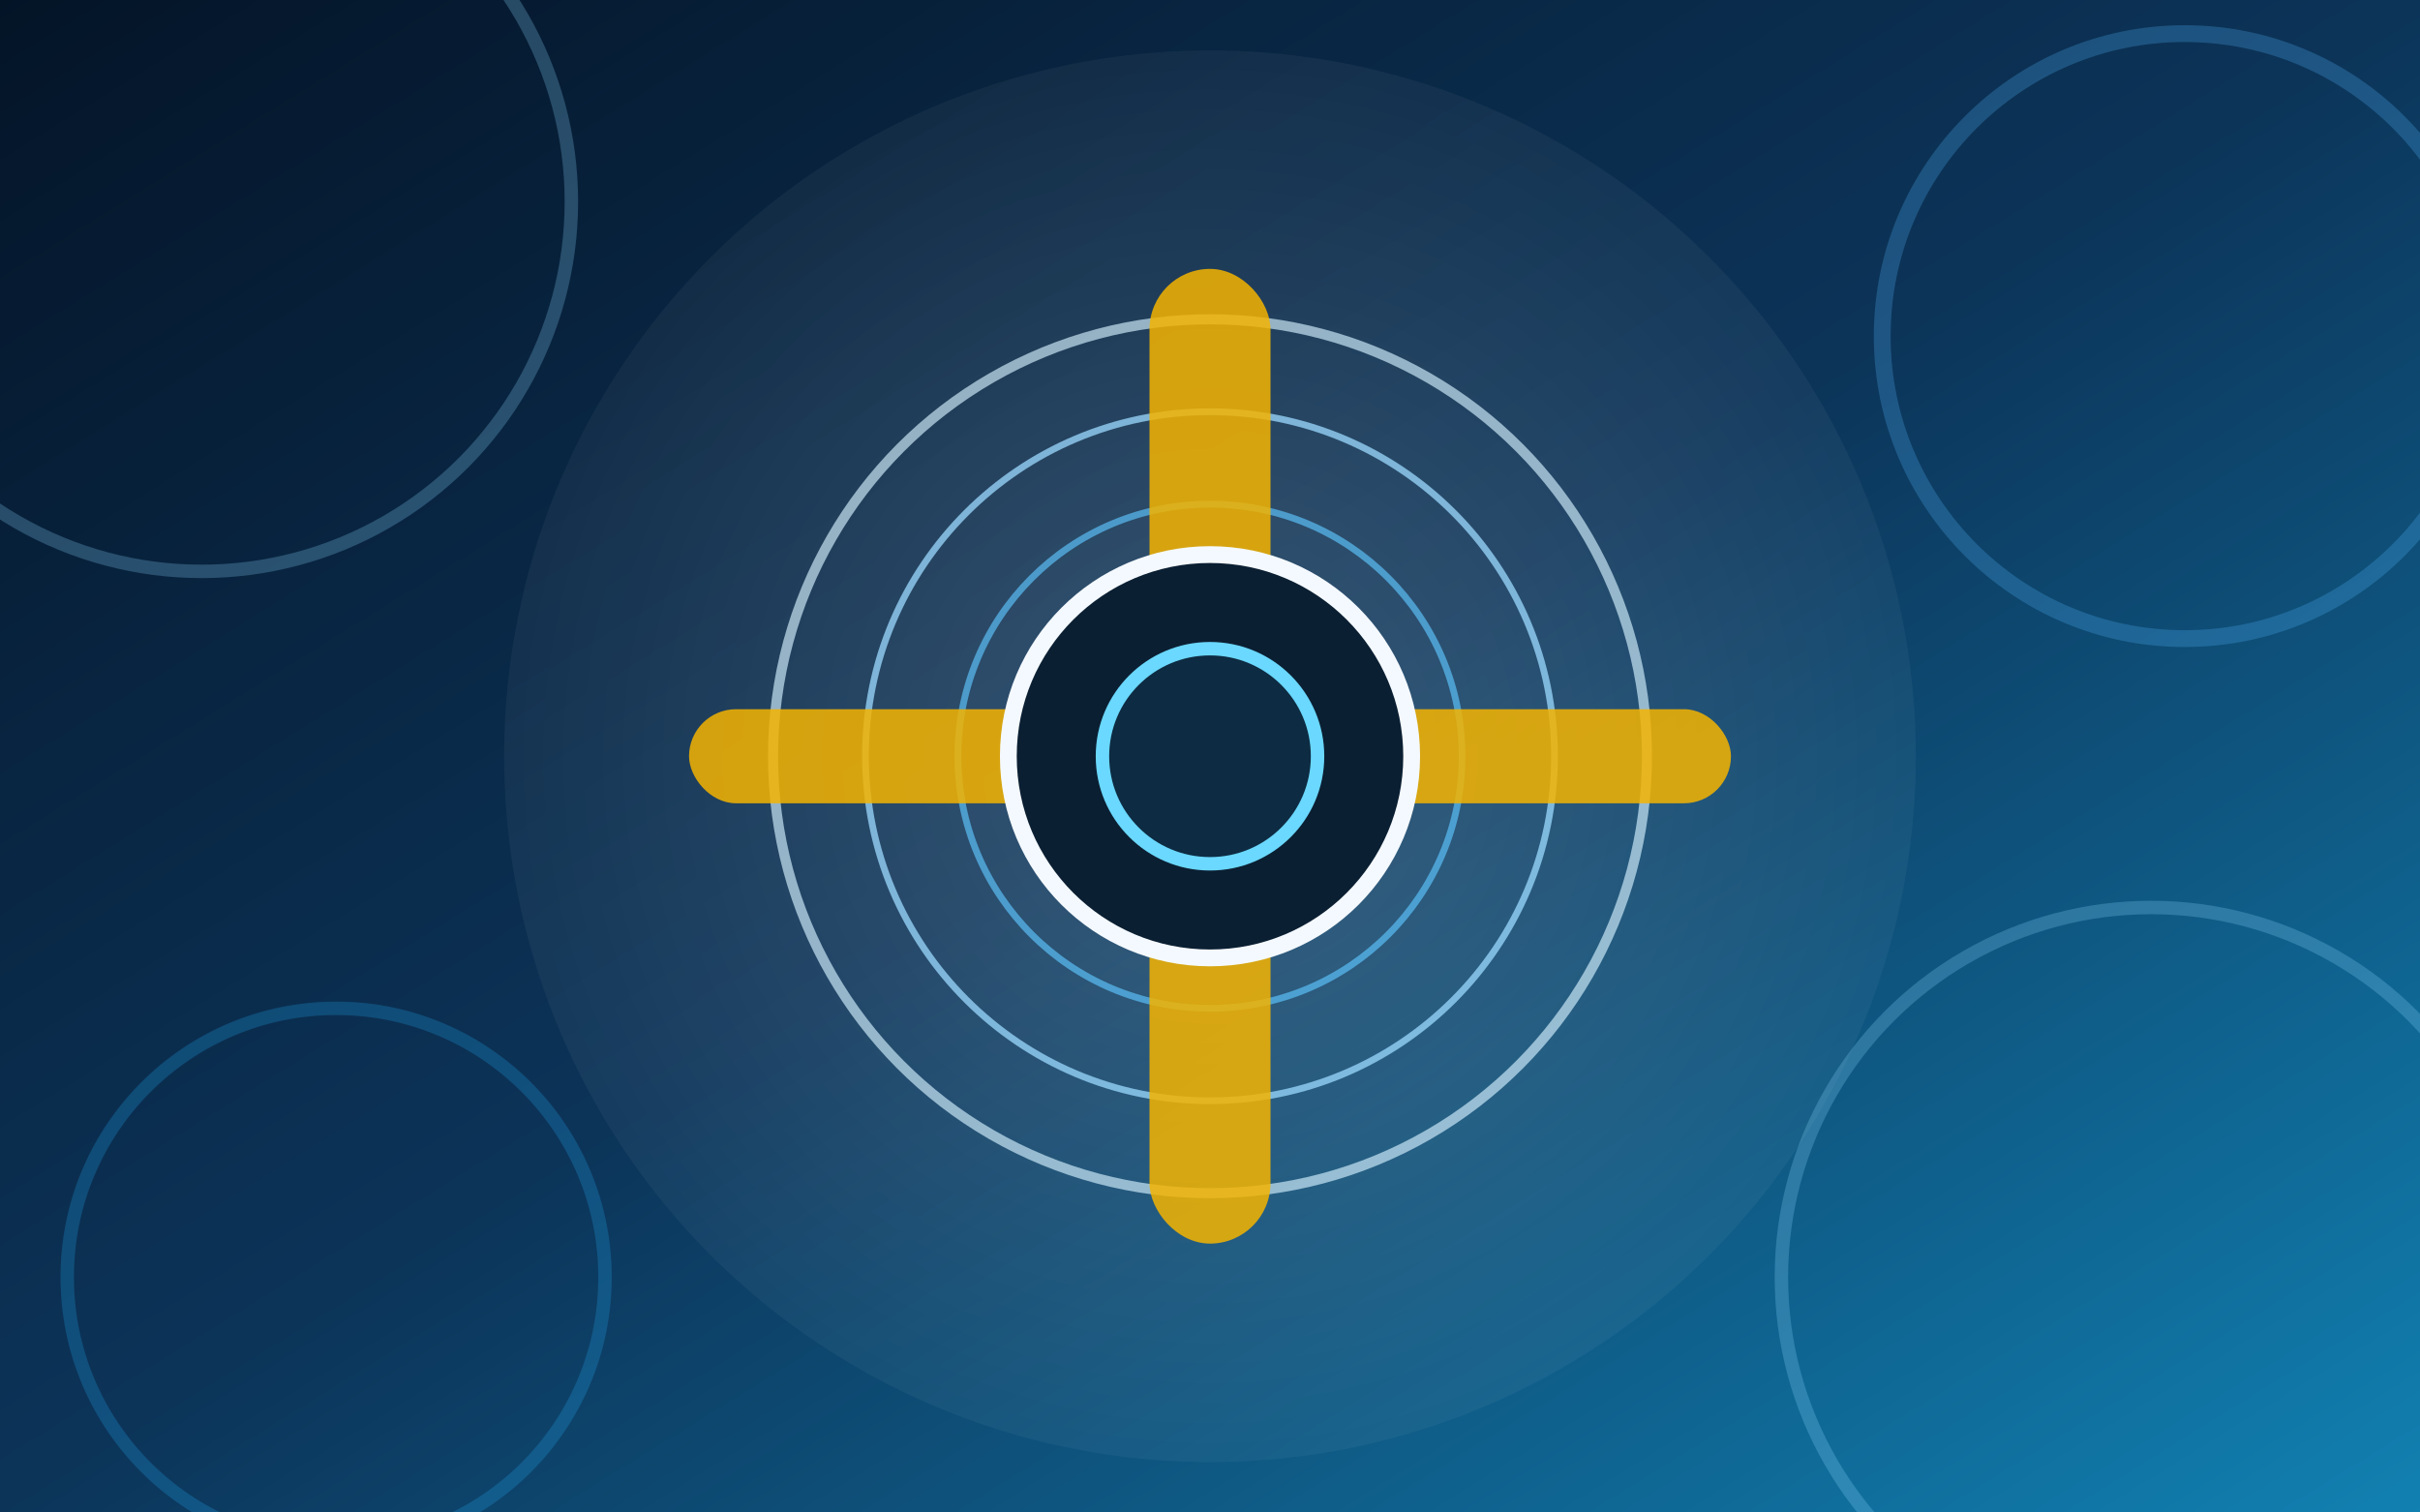 <svg xmlns="http://www.w3.org/2000/svg" viewBox="0 0 1440 900">
  <rect x="0" y="0" width="1440" height="900" fill="#808080" stroke="none"/>
  <defs>
    <linearGradient id="bgGradient" x1="0%" y1="0%" x2="100%" y2="100%">
      <stop offset="0%" stop-color="#041427" />
      <stop offset="50%" stop-color="#0c3459" />
      <stop offset="100%" stop-color="#1181b2" />
    </linearGradient>
    <radialGradient id="halo" cx="50%" cy="50%" r="65%">
      <stop offset="0%" stop-color="rgba(255,255,255,0.18)" />
      <stop offset="100%" stop-color="rgba(255,255,255,0)" />
    </radialGradient>
  </defs>
  <rect width="1440" height="900" fill="url(#bgGradient)"/>
  <circle cx="720" cy="450" r="420" fill="url(#halo)" />
  <g transform="translate(720 450)">
    <circle r="260" fill="none" stroke="#d5f2ff" stroke-width="6" opacity="0.65" />
    <circle r="205" fill="none" stroke="#9bd9ff" stroke-width="4" opacity="0.75" />
    <circle r="150" fill="none" stroke="#5ec6ff" stroke-width="4" opacity="0.65" />
    <rect x="-310" y="-28" width="620" height="56" rx="28" fill="#f4b400" opacity="0.85" />
    <rect x="-36" y="-290" width="72" height="580" rx="36" fill="#f4b400" opacity="0.85" />
    <circle r="120" fill="#0b1f32" stroke="#f4f9ff" stroke-width="10" />
    <circle r="64" fill="#0d2b42" stroke="#6ad8ff" stroke-width="8" />
  </g>
  <g opacity="0.25">
    <circle cx="120" cy="120" r="220" stroke="#8ad7ff" stroke-width="8" fill="none" />
    <circle cx="1300" cy="200" r="180" stroke="#53b9ff" stroke-width="10" fill="none" />
    <circle cx="200" cy="760" r="160" stroke="#1fa6f0" stroke-width="8" fill="none" />
    <circle cx="1280" cy="760" r="220" stroke="#8ad7ff" stroke-width="8" fill="none" />
  </g>
</svg>
